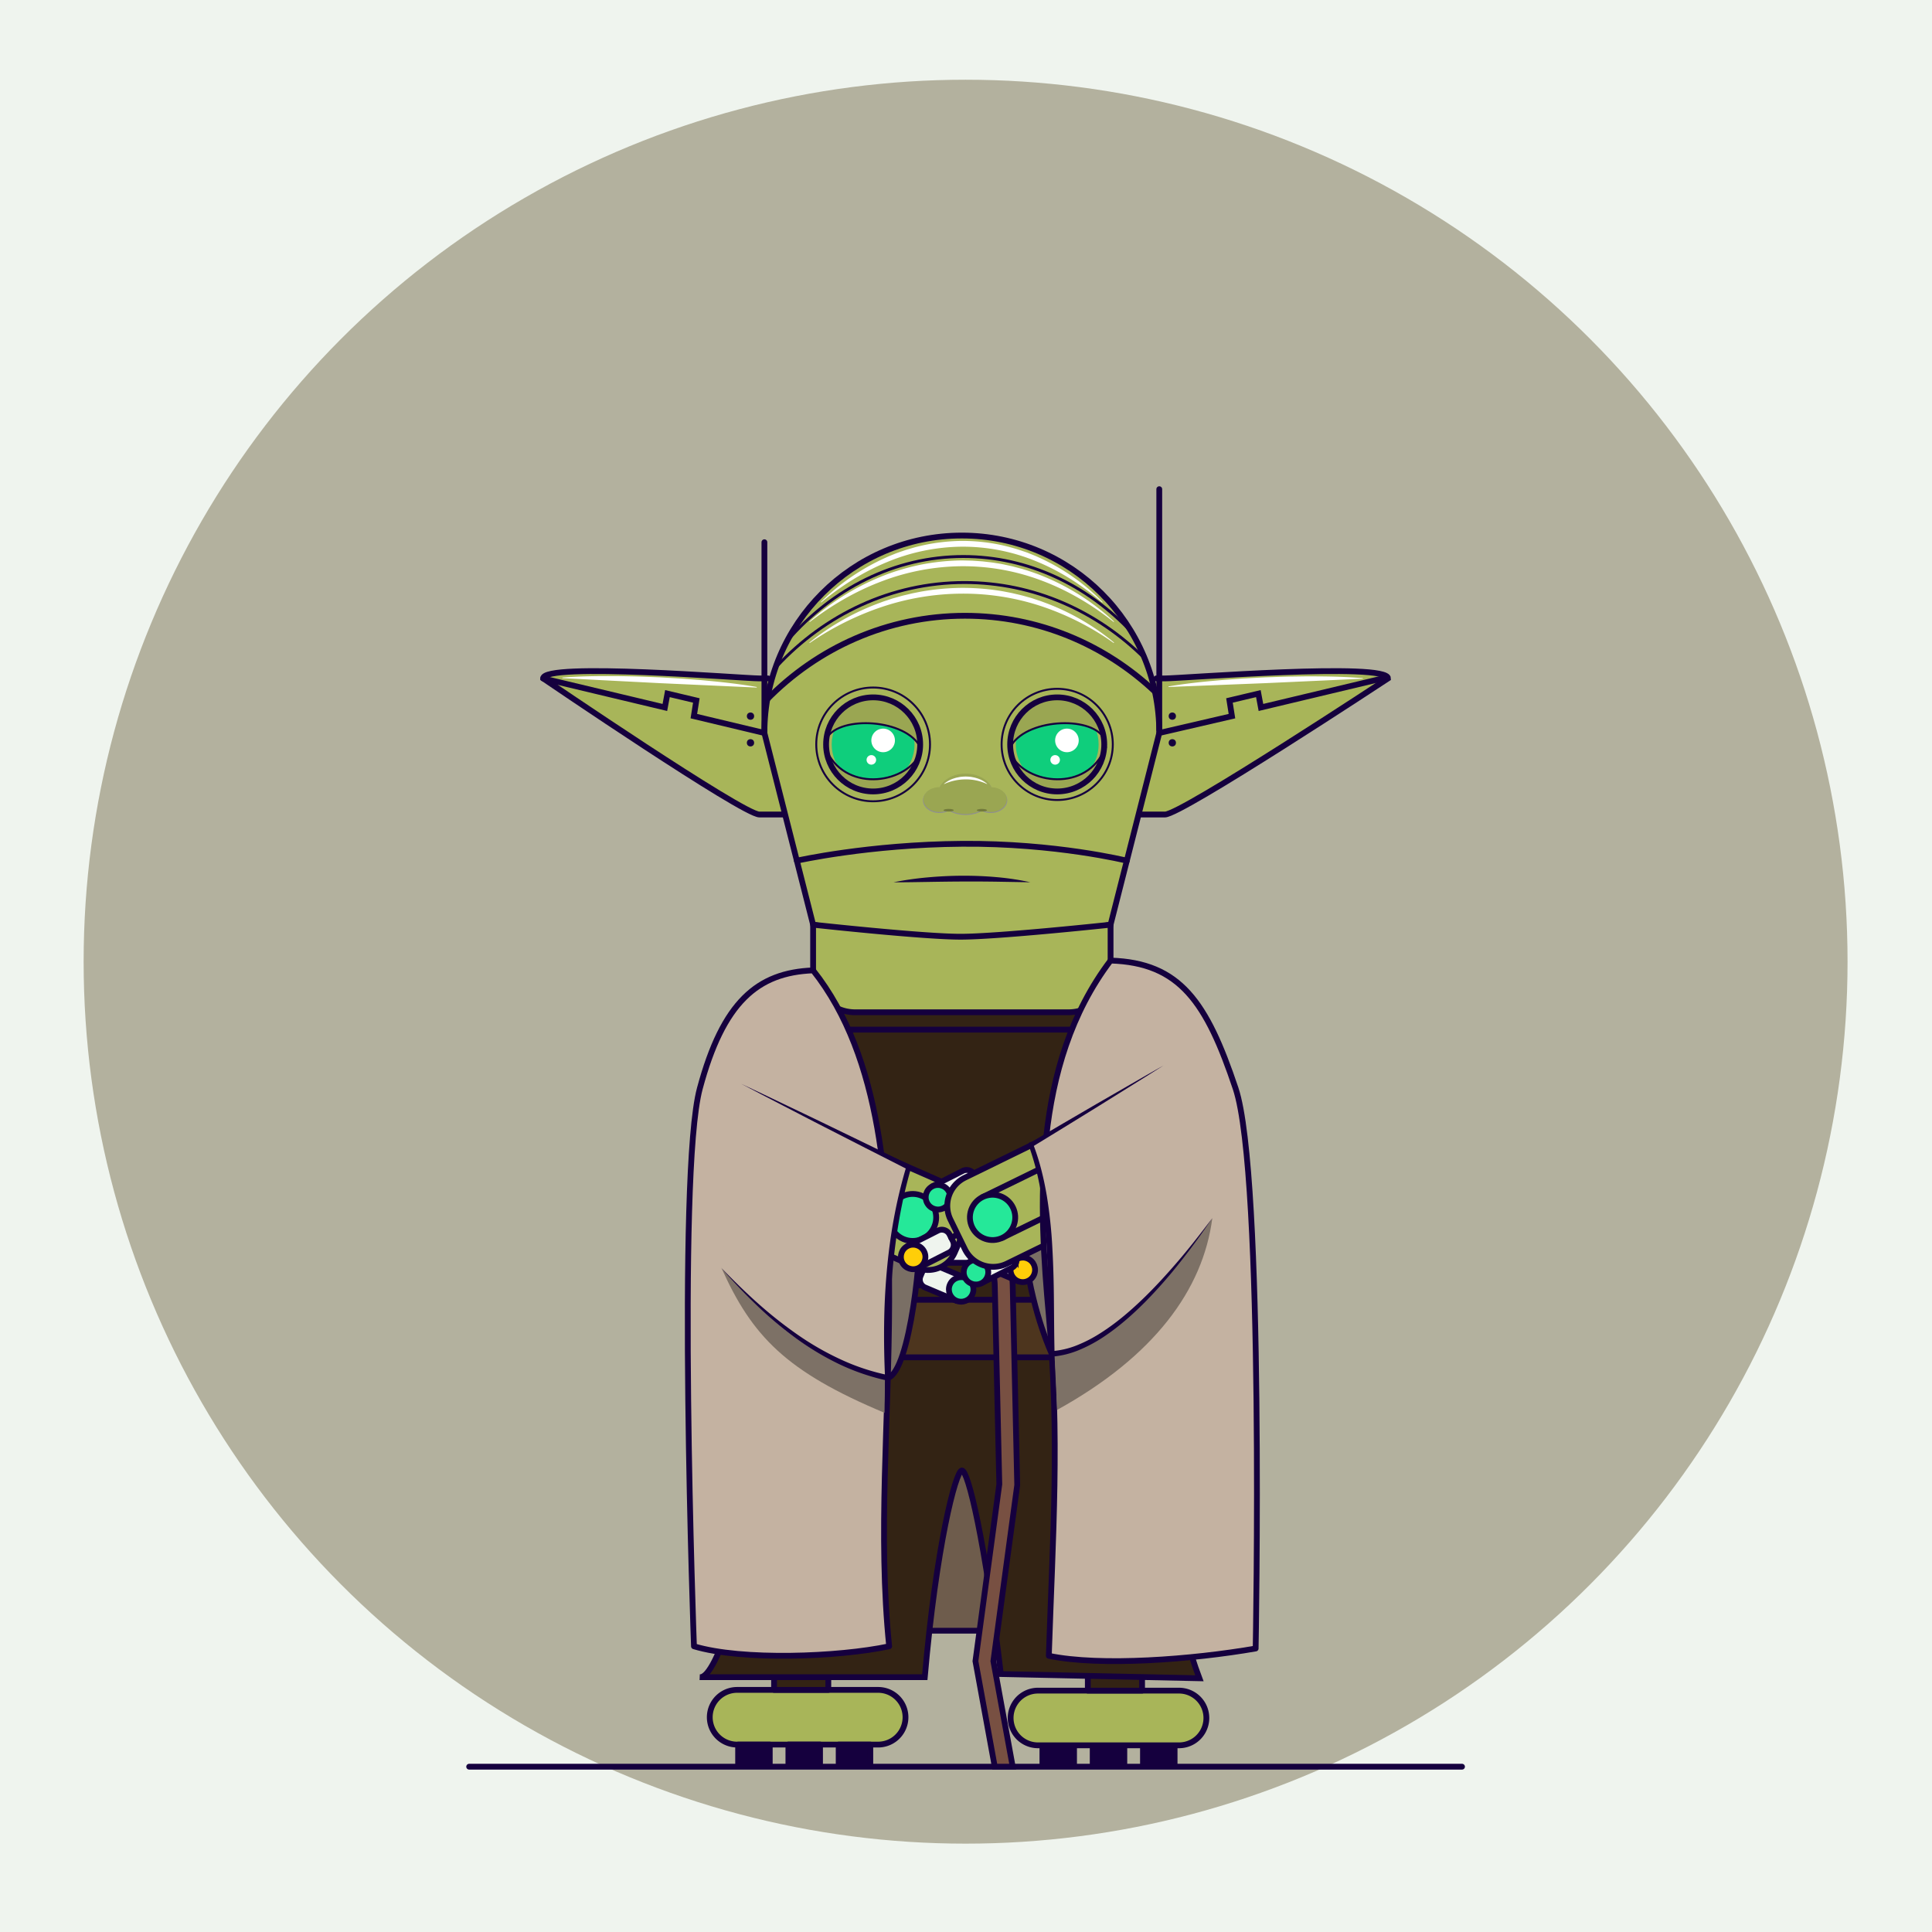 <svg id="Yoda" xmlns="http://www.w3.org/2000/svg" viewBox="0 0 1999.998 2000.001"><defs><style>.cls-1,.cls-15{fill:#eff4ee;}.cls-2{fill:#b3b19e;}.cls-3{fill:#6e5c4c;}.cls-10,.cls-11,.cls-12,.cls-13,.cls-14,.cls-15,.cls-17,.cls-19,.cls-20,.cls-22,.cls-24,.cls-25,.cls-26,.cls-3,.cls-4,.cls-5,.cls-7,.cls-8,.cls-9{stroke:#15003e;}.cls-11,.cls-14,.cls-26,.cls-3,.cls-4,.cls-5,.cls-7,.cls-8,.cls-9{stroke-linejoin:round;}.cls-10,.cls-11,.cls-12,.cls-13,.cls-14,.cls-15,.cls-17,.cls-19,.cls-20,.cls-26,.cls-3,.cls-4,.cls-5,.cls-7,.cls-8,.cls-9{stroke-width:6px;}.cls-16,.cls-19,.cls-4{fill:#25e899;}.cls-10,.cls-5{fill:#332314;}.cls-12,.cls-6,.cls-9{fill:#15003e;}.cls-17,.cls-22,.cls-25,.cls-7{fill:none;}.cls-10,.cls-12,.cls-13,.cls-15,.cls-17,.cls-19,.cls-20,.cls-22,.cls-24,.cls-25,.cls-7,.cls-8{stroke-linecap:round;}.cls-20,.cls-8{fill:#a8b559;}.cls-10,.cls-12,.cls-13,.cls-15,.cls-17,.cls-19,.cls-20,.cls-22,.cls-24,.cls-25,.cls-29{stroke-miterlimit:10;}.cls-11{fill:#4d351e;}.cls-13{fill:#785042;}.cls-14{fill:#7a6f65;}.cls-18{fill:#ffce08;}.cls-21{fill:#0fce7c;}.cls-22{stroke-width:3px;}.cls-23{fill:#fff;}.cls-24,.cls-29,.cls-30{fill:#9aa652;}.cls-24,.cls-25{stroke-width:2px;}.cls-26,.cls-28{fill:#c4b2a1;}.cls-27{fill:#7d7166;}.cls-29{stroke:#8f8f8f;}.cls-31{fill:#727a3c;}</style></defs><title>Yoda</title><g id="Background"><rect class="cls-1" width="1999.998" height="2000.001"/><rect class="cls-1" width="1999.998" height="2000.001"/><circle class="cls-2" cx="999.575" cy="995.533" r="913"/></g><g id="Character"><rect class="cls-3" x="784.329" y="1035.185" width="389.649" height="652.913"/><path class="cls-4" d="M798.091,1165.843h383.052" transform="translate(-0.425 -4.467)"/><path class="cls-5" d="M1092.603,1283.666H886.632a88.541,88.541,0,0,1-88.54-88.54V1070.295h383.052v124.83A88.539,88.539,0,0,1,1092.603,1283.666Z" transform="translate(-0.425 -4.467)"/><path class="cls-6" d="M839.179,1265.194a19.304,19.304,0,1,0-19.306,19.306,19.305,19.305,0,0,0,19.306-19.306" transform="translate(-0.425 -4.467)"/><path class="cls-6" d="M1178.337,1265.194a19.304,19.304,0,1,0-19.306,19.306,19.305,19.305,0,0,0,19.306-19.306" transform="translate(-0.425 -4.467)"/><path class="cls-1" d="M1021.484,1303.484a31.867,31.867,0,1,0-31.867,31.867,31.868,31.868,0,0,0,31.867-31.867" transform="translate(-0.425 -4.467)"/><path class="cls-1" d="M1156.883,1252.047a11.982,11.982,0,1,0-11.982,11.982,11.982,11.982,0,0,0,11.982-11.982" transform="translate(-0.425 -4.467)"/><path class="cls-1" d="M843.837,1252.047a11.982,11.982,0,1,0-11.982,11.982,11.982,11.982,0,0,0,11.982-11.982" transform="translate(-0.425 -4.467)"/><path class="cls-5" d="M812.212,1540.207H780.586V1351.555a31.626,31.626,0,1,1,63.252,0v157.027A31.627,31.627,0,0,1,812.212,1540.207Z" transform="translate(-0.425 -4.467)"/><path class="cls-7" d="M881.314,1349.596v210.483" transform="translate(-0.425 -4.467)"/><path class="cls-5" d="M860.172,1662.014H801.734a21.144,21.144,0,0,1,0-42.289H860.172a21.144,21.144,0,0,1,0,42.289Z" transform="translate(-0.425 -4.467)"/><path class="cls-8" d="M909.491,1810.446H763.48a28.305,28.305,0,1,1,0-56.61H909.491a28.305,28.305,0,1,1,0,56.61Z" transform="translate(-0.425 -4.467)"/><rect class="cls-5" x="801.31" y="1657.545" width="56.166" height="91.821"/><path class="cls-7" d="M780.589,1590.104H881.317" transform="translate(-0.425 -4.467)"/><rect class="cls-9" x="764.098" y="1805.98" width="32.752" height="19.899"/><rect class="cls-9" x="816.143" y="1805.915" width="32.752" height="19.899"/><rect class="cls-9" x="868.187" y="1805.98" width="32.752" height="19.899"/><rect class="cls-9" x="1079.104" y="1806.809" width="32.752" height="19.899"/><rect class="cls-9" x="1131.149" y="1806.743" width="32.752" height="19.899"/><rect class="cls-9" x="1183.193" y="1806.809" width="32.752" height="19.899"/><path class="cls-9" d="M780.589,1470.251h63.249" transform="translate(-0.425 -4.467)"/><path class="cls-9" d="M780.589,1388.043h63.249" transform="translate(-0.425 -4.467)"/><circle class="cls-5" cx="823.328" cy="1560.201" r="23.667"/><path class="cls-7" d="M829.814,1619.728v-29.622" transform="translate(-0.425 -4.467)"/><path class="cls-7" d="M800.568,1297.458h38.609l28.27,28.267" transform="translate(-0.425 -4.467)"/><path class="cls-5" d="M1172.219,1540.974h31.626V1352.321a31.626,31.626,0,1,0-63.252,0V1509.348A31.627,31.627,0,0,0,1172.219,1540.974Z" transform="translate(-0.425 -4.467)"/><path class="cls-7" d="M1103.119,1350.366v210.483" transform="translate(-0.425 -4.467)"/><path class="cls-5" d="M1124.263,1662.785h58.438a21.144,21.144,0,0,0,0-42.289h-58.438a21.144,21.144,0,0,0,0,42.289Z" transform="translate(-0.425 -4.467)"/><path class="cls-8" d="M1074.943,1811.213h146.012a28.305,28.305,0,1,0,0-56.61H1074.943a28.305,28.305,0,1,0,0,56.61Z" transform="translate(-0.425 -4.467)"/><rect class="cls-5" x="1126.109" y="1658.318" width="56.166" height="91.821"/><path class="cls-7" d="M1203.847,1590.874h-100.727" transform="translate(-0.425 -4.467)"/><path class="cls-9" d="M1203.846,1471.018h-63.249" transform="translate(-0.425 -4.467)"/><path class="cls-9" d="M1203.846,1388.81h-63.249" transform="translate(-0.425 -4.467)"/><circle class="cls-5" cx="1160.257" cy="1560.974" r="23.667"/><path class="cls-7" d="M1154.62,1620.494v-29.622" transform="translate(-0.425 -4.467)"/><path class="cls-7" d="M1183.866,1298.228h-38.609l-28.267,28.267" transform="translate(-0.425 -4.467)"/><path class="cls-10" d="M957.75,1740.691H724.899c35.841,3.366,124.723-426.579,70.793-429.099l409.27.212c-1.115,159.215-6.725,314.181,37.066,429.996l-205.536-4.387c-16.199-136.604-33.88-211.345-40.377-210.717S969.555,1605.683,957.75,1740.691Z" transform="translate(-0.425 -4.467)"/><rect class="cls-11" x="802.667" y="1345.529" width="368.932" height="59.561"/><rect class="cls-10" x="847" y="1004.54" width="272.54" height="61.29"/><path class="cls-12" d="M1513.903,1833.335H486.099" transform="translate(-0.425 -4.467)"/><path class="cls-13" d="M1048.771,1833.335h-18.569l-20-109.258,24.707-183.08-4.707-205.876c-.002-1.881-.477-45.775-37.496-46.005-9.577-.088-16.808,2.584-22.04,8.082-7.867,8.265-9.785,21.161-10.148,29.362a9.086,9.086,0,0,1-8.39,8.5h0a9.137,9.137,0,0,1-10.157-9.304c.514-10.937,3.32-28.331,14.947-40.602,8.859-9.351,20.965-14.07,35.908-13.953,22.909.143,40.486,11.917,49.495,33.155a86.515,86.515,0,0,1,6.45,30.798l4.687,206.616-24.687,182.306Z" transform="translate(-0.425 -4.467)"/><path class="cls-14" d="M1089.251,1406.005s-18.768-39.74-26.863-97.84,5.324-118.449,5.324-118.449,34.691,48.648,38.123,98.456S1089.251,1406.005,1089.251,1406.005Z" transform="translate(-0.425 -4.467)"/><path class="cls-14" d="M939.978,1215.626s9.503,13.382,12.641,48.403c2.864,31.969-9.792,160.277-33.12,166.806L885.5,1301.823Z" transform="translate(-0.425 -4.467)"/><path class="cls-15" d="M990.465,1350.973l-32.404-13.715a8.916,8.916,0,0,1-4.735-11.687l2.95-6.97a8.916,8.916,0,0,1,11.686-4.737l32.404,13.715" transform="translate(-0.425 -4.467)"/><path class="cls-16" d="M1000.367,1327.579a12.702,12.702,0,1,0,6.746,16.648,12.702,12.702,0,0,0-6.746-16.648" transform="translate(-0.425 -4.467)"/><circle class="cls-17" cx="995.415" cy="1339.276" r="12.702" transform="translate(-626.354 1729.465) rotate(-67.059)"/><path class="cls-15" d="M1024.397,1270.804l-32.404-13.715a8.916,8.916,0,0,1-4.735-11.686l2.951-6.971a8.916,8.916,0,0,1,11.686-4.737l32.404,13.715" transform="translate(-0.425 -4.467)"/><path class="cls-16" d="M1034.299,1247.411a12.702,12.702,0,1,0,6.746,16.648,12.702,12.702,0,0,0-6.746-16.648" transform="translate(-0.425 -4.467)"/><circle class="cls-17" cx="1029.347" cy="1259.107" r="12.702" transform="translate(-531.82 1711.793) rotate(-67.059)"/><path class="cls-15" d="M1054.265,1330.711l-32.404-13.715a8.916,8.916,0,0,1-4.735-11.686l2.951-6.971a8.917,8.917,0,0,1,11.686-4.737l32.404,13.715" transform="translate(-0.425 -4.467)"/><path class="cls-18" d="M1064.167,1307.318a12.702,12.702,0,1,0,6.746,16.648,12.702,12.702,0,0,0-6.746-16.648" transform="translate(-0.425 -4.467)"/><circle class="cls-17" cx="1059.215" cy="1319.014" r="12.702" transform="translate(-568.763 1775.856) rotate(-67.059)"/><path class="cls-17" d="M1018.602,1301.823l-50.401-21.333" transform="translate(-0.425 -4.467)"/><path class="cls-19" d="M814.182,1207.154,734.859,1172.279" transform="translate(-0.425 -4.467)"/><path class="cls-8" d="M1001.427,1272.213l-12.722,28.935a30.135,30.135,0,0,1-39.715,15.459l-205.035-90.147a30.135,30.135,0,0,1-15.458-39.716l12.722-28.935a30.135,30.135,0,0,1,39.716-15.456l205.035,90.147A30.134,30.134,0,0,1,1001.427,1272.213Z" transform="translate(-0.425 -4.467)"/><path class="cls-16" d="M955.014,1242.5a24.326,24.326,0,1,0,12.477,32.058,24.325,24.325,0,0,0-12.477-32.058" transform="translate(-0.425 -4.467)"/><circle class="cls-17" cx="945.226" cy="1264.769" r="24.327" transform="translate(-593.44 1616.542) rotate(-66.267)"/><path class="cls-7" d="M795.692,1249.209l36.979-84.107" transform="translate(-0.425 -4.467)"/><path class="cls-7" d="M846.472,1271.535l36.979-84.107" transform="translate(-0.425 -4.467)"/><path class="cls-15" d="M965.665,1232.498l31.386-15.906a8.916,8.916,0,0,1,11.984,3.923l3.422,6.751a8.916,8.916,0,0,1-3.922,11.984l-31.386,15.906" transform="translate(-0.425 -4.467)"/><path class="cls-16" d="M977.148,1255.157a12.702,12.702,0,1,0-17.071-5.588,12.702,12.702,0,0,0,17.071,5.588" transform="translate(-0.425 -4.467)"/><circle class="cls-17" cx="971.407" cy="1243.827" r="12.702" transform="translate(-457.779 569.004) rotate(-26.875)"/><path class="cls-15" d="M1005.018,1310.149l31.386-15.906a8.916,8.916,0,0,1,11.983,3.922l3.422,6.752a8.916,8.916,0,0,1-3.922,11.984l-31.386,15.906" transform="translate(-0.425 -4.467)"/><path class="cls-16" d="M1016.501,1332.808a12.702,12.702,0,1,0-17.071-5.588,12.702,12.702,0,0,0,17.071,5.588" transform="translate(-0.425 -4.467)"/><circle class="cls-17" cx="1010.76" cy="1321.478" r="12.702" transform="translate(-488.631 595.181) rotate(-26.875)"/><path class="cls-15" d="M939.978,1294.313l31.386-15.906a8.916,8.916,0,0,1,11.983,3.922l3.422,6.752a8.917,8.917,0,0,1-3.922,11.984l-31.386,15.906" transform="translate(-0.425 -4.467)"/><path class="cls-18" d="M951.46,1316.972a12.702,12.702,0,1,0-17.071-5.588,12.702,12.702,0,0,0,17.071,5.588" transform="translate(-0.425 -4.467)"/><circle class="cls-17" cx="945.72" cy="1305.643" r="12.702" transform="translate(-488.498 564.068) rotate(-26.875)"/><path class="cls-17" d="M985.059,1285.707l48.819-24.741" transform="translate(-0.425 -4.467)"/><path class="cls-8" d="M984.372,1267.05l14.97,30.609a32.485,32.485,0,0,0,43.454,14.911l216.896-106.078a32.486,32.486,0,0,0,14.911-43.456l-14.97-30.609a32.485,32.485,0,0,0-43.455-14.909L999.282,1223.597A32.485,32.485,0,0,0,984.372,1267.05Z" transform="translate(-0.425 -4.467)"/><path class="cls-7" d="M1204.962,1233.261l-43.514-88.973" transform="translate(-0.425 -4.467)"/><path class="cls-7" d="M1151.244,1259.532l-43.514-88.973" transform="translate(-0.425 -4.467)"/><path class="cls-19" d="M1183.205,1188.775l83.911-41.039" transform="translate(-0.425 -4.467)"/><path class="cls-20" d="M1038.235,1285.781l58.366-28.545a16.463,16.463,0,0,0,7.556-22.022l-6.141-12.557a16.464,16.464,0,0,0-22.023-7.558l-58.366,28.545" transform="translate(-0.425 -4.467)"/><path class="cls-16" d="M1017.626,1243.645a23.454,23.454,0,1,1-10.765,31.373,23.454,23.454,0,0,1,10.765-31.373" transform="translate(-0.425 -4.467)"/><circle class="cls-17" cx="1027.929" cy="1264.714" r="23.454" transform="translate(-451.547 575.742) rotate(-26.062)"/><g id="Layer_5" data-name="Layer 5"><path class="cls-20" d="M811.654,847.652H786.558c-17.07,0-223.863-140.887-223.863-140.887,0-17.067,206.793,0,223.863,0h8.947" transform="translate(-0.425 -4.467)"/><path class="cls-20" d="M1181.307,847.652h25.097c17.07,0,230.902-140.887,230.902-140.887,0-17.067-213.832,0-230.902,0h-8.947" transform="translate(-0.425 -4.467)"/><path class="cls-20" d="M791.734,763.241c0-112.877,91.503-204.38,204.38-204.38s204.383,91.503,204.383,204.38l-50.413,198.47L994.791,988.155,842.148,961.711Z" transform="translate(-0.425 -4.467)"/><path class="cls-20" d="M1106.551,1052.37H885.675a43.528,43.528,0,0,1-43.527-43.53V961.713s113.135,12.442,152.643,12.442,155.291-12.442,155.291-12.442v47.127A43.531,43.531,0,0,1,1106.551,1052.37Z" transform="translate(-0.425 -4.467)"/><circle class="cls-21" cx="903.865" cy="770.601" r="42.87"/><circle class="cls-21" cx="1094.412" cy="770.601" r="42.87"/><path class="cls-17" d="M791.734,760.283v-194.507" transform="translate(-0.425 -4.467)"/><path class="cls-17" d="M1200.499,760.282V510.855" transform="translate(-0.425 -4.467)"/><path class="cls-17" d="M793.933,729.054c52.573-53.847,125.2-87.15,205.42-87.15,75.857,0,144.92,29.777,196.66,78.54" transform="translate(-0.425 -4.467)"/><path class="cls-22" d="M804.275,694.638C854.096,640.791,922.921,607.488,998.942,607.488c71.886,0,137.334,29.777,186.365,78.54" transform="translate(-0.425 -4.467)"/><path class="cls-22" d="M815.512,667.721c46.621-53.847,111.025-87.15,182.163-87.15,67.268,0,128.513,29.777,174.395,78.54" transform="translate(-0.425 -4.467)"/><path class="cls-17" d="M825.318,895.454s74.225-16.771,171.167-17.498,170.43,17.498,170.43,17.498" transform="translate(-0.425 -4.467)"/><path class="cls-23" d="M926.855,770.938a12.208,12.208,0,1,1-12.208-12.208A12.208,12.208,0,0,1,926.855,770.938" transform="translate(-0.425 -4.467)"/><path class="cls-24" d="M951.67,775.449c-18.114-28.073-86.08-29.548-96.079-5.261,5.789-32.357,31.904-47.982,57.468-42.977S955.905,753.817,951.67,775.449Z" transform="translate(-0.425 -4.467)"/><path class="cls-24" d="M856.889,783.146c21.466,42.612,83.834,31.827,96.674-.192-7.164,32.081-33.923,46.577-59.25,40.485S859.897,803.877,856.889,783.146Z" transform="translate(-0.425 -4.467)"/><path class="cls-24" d="M1047.743,775.449c18.114-28.073,86.08-29.548,96.079-5.261-5.789-32.357-31.904-47.982-57.468-42.977S1043.508,753.817,1047.743,775.449Z" transform="translate(-0.425 -4.467)"/><path class="cls-24" d="M1142.524,783.146c-21.466,42.612-83.834,31.827-96.674-.192,7.164,32.081,33.923,46.577,59.25,40.485S1139.516,803.877,1142.524,783.146Z" transform="translate(-0.425 -4.467)"/><circle class="cls-17" cx="903.865" cy="770.601" r="48.699"/><circle class="cls-17" cx="1094.412" cy="770.601" r="48.699"/><circle class="cls-25" cx="903.865" cy="770.601" r="58.881"/><circle class="cls-25" cx="1094.412" cy="770.601" r="57.554"/><path class="cls-23" d="M907.376,791.094a4.936,4.936,0,1,1-4.936-4.936,4.937,4.937,0,0,1,4.936,4.936" transform="translate(-0.425 -4.467)"/><path class="cls-23" d="M1117.115,770.938a12.208,12.208,0,1,1-12.208-12.208,12.208,12.208,0,0,1,12.208,12.208" transform="translate(-0.425 -4.467)"/><path class="cls-23" d="M1097.636,791.094a4.936,4.936,0,1,1-4.936-4.936,4.937,4.937,0,0,1,4.936,4.936" transform="translate(-0.425 -4.467)"/><polyline class="cls-17" points="1200.073 758.774 1275.311 741.342 1272.735 725.122 1302.645 718.021 1305.311 732.355 1431.311 702.298"/><polyline class="cls-17" points="791.31 758.774 718.27 741.342 720.847 725.122 690.937 718.021 688.27 732.355 562.27 702.298"/></g><path class="cls-6" d="M925.489,917.782a329.092,329.092,0,0,1,35.212-5.042q17.714-1.623,35.538-1.723c11.867-.064,23.744.395,35.568,1.448A270.81,270.81,0,0,1,1067,917.782l-35.438-.605q-17.661-.255-35.294-.162c-11.762.056-23.527.22-35.312.419C949.168,917.61,937.368,917.875,925.489,917.782Z" transform="translate(-0.425 -4.467)"/><path class="cls-26" d="M724.899,1131.201c-24.003,89.429-6.086,577.494-6.086,577.494,49.652,14.951,149.585,11.177,202.081,0-11.835-115.826-.265-233.416,0-356.715C921.138,1238.992,914,1099.5,842.148,1009.007,784.549,1011.206,748.902,1041.773,724.899,1131.201Z" transform="translate(-0.425 -4.467)"/><path class="cls-26" d="M1279.511,1131.201c29.931,89.429,20.767,579.782,20.767,579.782-65.068,11.326-160.535,18.737-214.12,7.561,4.187-125.348,11.444-227.59,0-352.436-10.173-110.979-18.314-258.71,63.923-367.269C1221.906,1001.039,1249.579,1041.773,1279.511,1131.201Z" transform="translate(-0.425 -4.467)"/><path class="cls-27" d="M1255.413,1265.426C1201.741,1340.625,1151.244,1395.333,1092,1405.333L1094.75,1464C1194.94,1408.609,1245.753,1339.83,1255.413,1265.426Z" transform="translate(-0.425 -4.467)"/><path class="cls-27" d="M747.103,1316.621c62.23,70.712,105.649,98.294,169.397,116.129l-.423,34.252C814.5,1424.5,779,1388.043,747.103,1316.621Z" transform="translate(-0.425 -4.467)"/><path class="cls-28" d="M767.763,1126.442l173.342,86.332c-19.833,67.18-25.012,140.052-21.607,218.061-70.923-14.734-127.353-64.69-172.395-113.862" transform="translate(-0.425 -4.467)"/><path class="cls-6" d="M767.763,1126.442l21.893,10.338,21.84,10.445c14.551,6.982,29.141,13.886,43.66,20.932l43.568,21.115,43.512,21.228a2.515,2.515,0,0,1,1.314,2.958l-.01.034a504.538,504.538,0,0,0-12.247,53.328q-4.693,26.97-7.028,54.298c-1.555,18.198-2.364,36.462-2.676,54.738-.287,18.278.018,36.572.775,54.852l.001.024a2.855,2.855,0,0,1-2.735,2.971,2.979,2.979,0,0,1-.716-.061,229.252,229.252,0,0,1-50.158-17.206,289.232,289.232,0,0,1-45.285-27.265,389.047,389.047,0,0,1-40.239-34.019q-18.965-18.256-36.129-38.182c12.205,12.556,24.626,24.891,37.698,36.484a432.709,432.709,0,0,0,40.986,32.456,291.122,291.122,0,0,0,45.121,25.914,223.839,223.839,0,0,0,49.174,16.198l-3.45,2.934c-.828-18.374-1.193-36.777-.967-55.185q.304-27.611,2.734-55.169c1.651-18.348,3.985-36.654,7.352-54.784a509.879,509.879,0,0,1,12.919-53.767l1.303,2.992-43.158-21.938L853.712,1171.058c-14.371-7.342-28.672-14.827-43.011-22.234l-21.495-11.138Z" transform="translate(-0.425 -4.467)"/><path class="cls-28" d="M1204.962,1107.398l-137.25,82.318c24.127,64.087,19.623,144.567,21.539,216.289,56.347-3.518,119.291-74.725,166.327-140.811" transform="translate(-0.425 -4.467)"/><path class="cls-6" d="M1204.962,1107.398l-16.917,10.689-16.977,10.588-33.956,21.173-34.055,21.009-34.121,20.9,1.003-2.879c6.658,17.175,11.004,35.129,14.086,53.193a487.916,487.916,0,0,1,5.808,54.582c1.027,18.247,1.455,36.493,1.609,54.711.181,18.217.237,36.41.662,54.565l-3.031-2.773a86.173,86.173,0,0,0,26.272-6.098,143.584,143.584,0,0,0,24.343-12.614c15.558-9.844,29.745-21.897,43.128-34.718,13.398-12.839,25.92-26.616,38.014-40.761,12.073-14.172,23.518-28.885,34.748-43.772q-15.602,23.22-32.979,45.222a495.811,495.811,0,0,1-37.003,42.138c-13.22,13.259-27.392,25.724-43.165,36.15a148.766,148.766,0,0,1-25.09,13.359,91.683,91.683,0,0,1-27.911,6.791,2.834,2.834,0,0,1-3.025-2.629l-.005-.103-.001-.041c-.54-18.241-.631-36.459-.89-54.647-.283-18.186-.555-36.35-1.527-54.46a535.564,535.564,0,0,0-5.373-54.015,282.646,282.646,0,0,0-13.122-52.405l-.017-.048a2.354,2.354,0,0,1,1.021-2.831l34.504-20.259,34.57-20.15,34.668-19.986,17.335-9.991Z" transform="translate(-0.425 -4.467)"/><circle class="cls-6" cx="776.909" cy="741.342" r="3.762"/><circle class="cls-6" cx="776.909" cy="768.949" r="3.762"/><circle class="cls-6" cx="1213.575" cy="741.342" r="3.762"/><circle class="cls-6" cx="1213.575" cy="768.949" r="3.762"/><path class="cls-23" d="M838.497,669.474a259.691,259.691,0,0,1,73.726-41.324l2.5-.933,2.531-.844,5.067-1.689c.845-.282,1.691-.561,2.543-.817l2.572-.72,5.148-1.439c1.71-.505,3.443-.922,5.179-1.327l5.204-1.243c1.73-.441,3.482-.776,5.232-1.12l5.252-1.042a258.404,258.404,0,0,1,42.645-3.965,251.697,251.697,0,0,1,42.688,3.594c3.503.703,7.022,1.317,10.505,2.095,3.469.845,6.961,1.583,10.403,2.517l5.153,1.433c1.713.492,3.446.912,5.126,1.514l5.071,1.689c1.688.567,3.385,1.102,5.042,1.758a247.068,247.068,0,0,1,73.422,41.865l.017.014a.3.3,0,0,1-.364.476,284.374,284.374,0,0,0-74.559-37.88,257.036,257.036,0,0,0-82.475-13.079,265.039,265.039,0,0,0-82.409,13.631,302.245,302.245,0,0,0-74.881,37.331.3.3,0,0,1-.357-.481Z" transform="translate(-0.425 -4.467)"/><path class="cls-23" d="M1210.225,715.038c16.64-2.836,33.323-4.658,50.021-6.119l6.261-.566,6.266-.458,12.532-.896c8.359-.503,16.722-.899,25.084-1.339,8.369-.258,16.735-.6,25.107-.79l12.563-.178c2.094-.022,4.187-.076,6.282-.072l6.286.028c16.762.035,33.54.424,50.36,1.818l.037.003a.299.299,0,0,1-.011.596l-100.368,4.585-100.394,3.988a.299.299,0,0,1-.062-.593Z" transform="translate(-0.425 -4.467)"/><path class="cls-23" d="M582.874,705.888c16.829-1.31,33.608-1.608,50.37-1.543l6.287.006,6.281.114,12.562.248c8.37.259,16.735.626,25.102.948,8.358.504,16.72.925,25.075,1.497l12.527.966c2.087.168,4.176.305,6.263.5l6.258.6c16.69,1.56,33.362,3.473,49.985,6.392l.036.006a.299.299,0,0,1-.065.593l-100.369-4.565-100.34-5.162a.299.299,0,0,1-.008-.597Z" transform="translate(-0.425 -4.467)"/><path class="cls-23" d="M838.483,647.766a252.773,252.773,0,0,1,72.68-45.808,206.267,206.267,0,0,1,20.465-7.335c6.938-2.13,13.988-3.921,21.105-5.426a231.313,231.313,0,0,1,43.388-4.581c3.644.048,7.287.162,10.929.251,3.634.263,7.272.476,10.901.784,3.617.435,7.245.778,10.848,1.294,3.59.606,7.206,1.068,10.763,1.841l5.333,1.16c1.777.386,3.558.753,5.309,1.249l5.271,1.394,2.634.697c.874.247,1.736.534,2.605.799a206.278,206.278,0,0,1,20.498,7.292,240.855,240.855,0,0,1,72.307,46.392l.015.014a.3.3,0,0,1-.39.454c-22.25-17.709-46.994-32.408-73.606-42.453a230.691,230.691,0,0,0-83.387-15.172,237.972,237.972,0,0,0-83.308,15.767c-26.605,10.064-51.445,24.532-73.995,41.861a.3.3,0,0,1-.384-.46Z" transform="translate(-0.425 -4.467)"/><path class="cls-23" d="M850.308,627.549a229.292,229.292,0,0,1,66.396-45.513c1.554-.684,3.075-1.452,4.659-2.067l4.732-1.909c3.143-1.313,6.386-2.353,9.612-3.451,3.208-1.157,6.503-2.038,9.778-2.996,3.261-1.016,6.607-1.709,9.924-2.53a199.549,199.549,0,0,1,40.717-4.692,194.23,194.23,0,0,1,40.775,4.287c6.673,1.493,13.277,3.267,19.752,5.406,3.222,1.118,6.492,2.093,9.63,3.427,3.155,1.286,6.338,2.489,9.405,3.965a218.901,218.901,0,0,1,66.007,46.077l.015.016a.3.3,0,0,1-.408.438c-20.183-17.351-42.797-32.03-67.419-42.175a199.5,199.5,0,0,0-77.725-15.443,205.869,205.869,0,0,0-77.644,16.018c-24.618,10.154-47.342,24.601-67.823,41.604a.3.3,0,0,1-.402-.444Z" transform="translate(-0.425 -4.467)"/><ellipse class="cls-29" cx="1025.575" cy="828.487" rx="16.667" ry="12.62"/><ellipse class="cls-29" cx="972.575" cy="828.487" rx="16.667" ry="12.62"/><ellipse class="cls-29" cx="999.575" cy="822.487" rx="28.183" ry="20.668"/><ellipse class="cls-30" cx="1025.575" cy="827.487" rx="16.667" ry="12.62"/><ellipse class="cls-30" cx="972.575" cy="827.487" rx="16.667" ry="12.62"/><ellipse class="cls-30" cx="999.575" cy="821.487" rx="28.183" ry="20.668"/><ellipse class="cls-31" cx="982.036" cy="838.737" rx="5.294" ry="1.37"/><ellipse class="cls-31" cx="1016.411" cy="838.737" rx="5.294" ry="1.37"/><path class="cls-23" d="M977.807,815.802a30.073,30.073,0,0,1,10.4-5.622c.948-.302,1.908-.573,2.878-.807l2.937-.59c.988-.146,1.986-.218,2.98-.329l2.998-.148,3.0.13c.996.1,1.994.173,2.984.315l2.944.575c.973.225,1.933.513,2.884.802a29.136,29.136,0,0,1,10.384,5.674l.03.026a.147.147,0,0,1-.161.244,50.169,50.169,0,0,0-22.054-4.77,52.63,52.63,0,0,0-22.076,4.771.147.147,0,0,1-.158-.246Z" transform="translate(-0.425 -4.467)"/></g></svg>